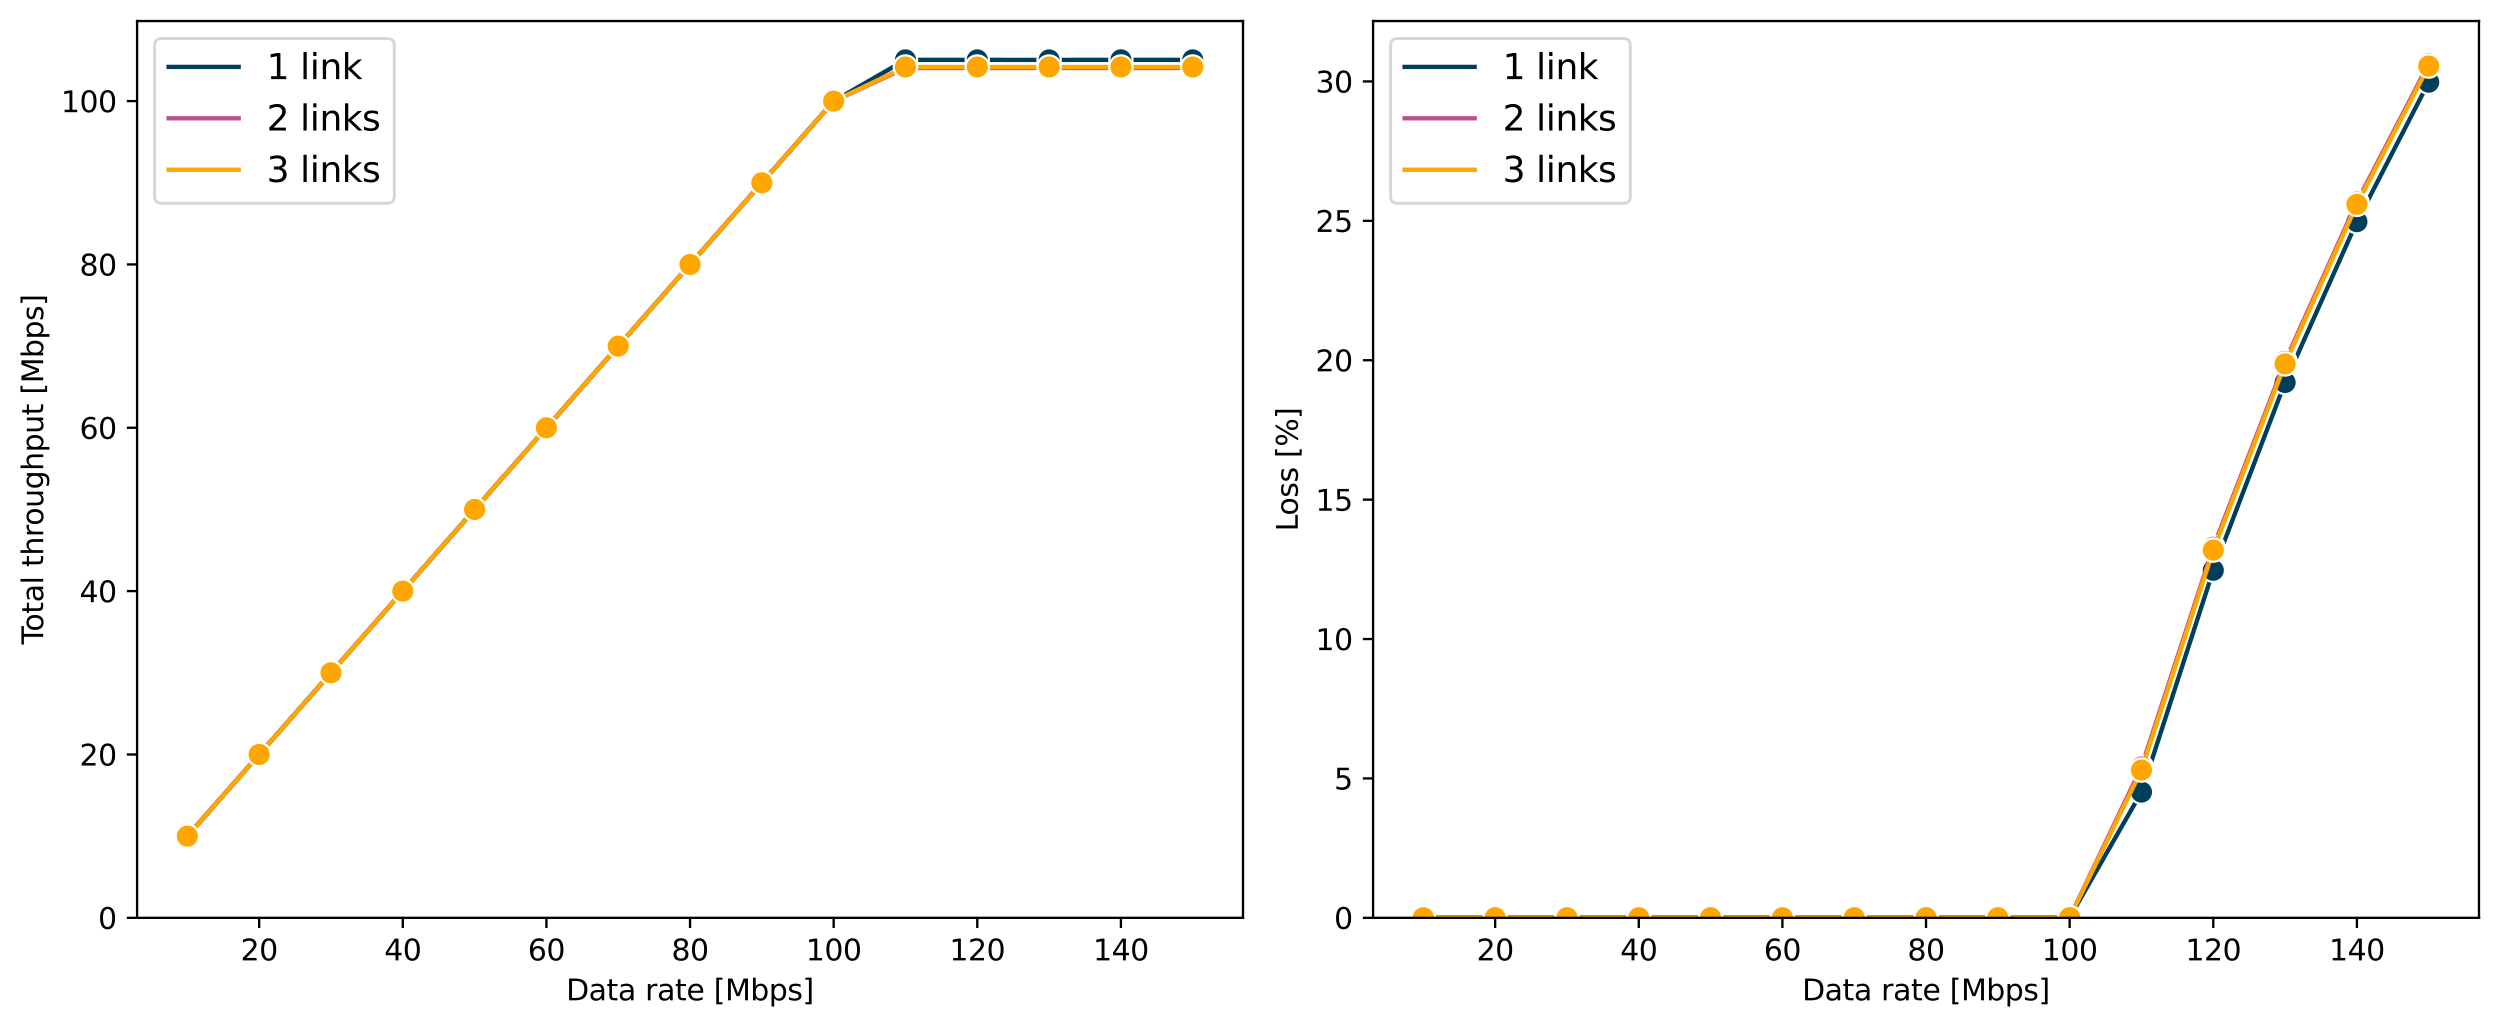 <?xml version="1.0" encoding="utf-8" standalone="no"?>
<!DOCTYPE svg PUBLIC "-//W3C//DTD SVG 1.1//EN"
  "http://www.w3.org/Graphics/SVG/1.1/DTD/svg11.dtd">
<svg xmlns:xlink="http://www.w3.org/1999/xlink" width="856.496pt" height="351.996pt" viewBox="0 0 856.496 351.996" xmlns="http://www.w3.org/2000/svg" version="1.1">
 <defs>
  <style type="text/css">*{stroke-linejoin: round; stroke-linecap: butt}</style>
 </defs>
 <g id="figure_1">
  <g id="patch_1">
   <path d="M 0 351.996 
L 856.496 351.996 
L 856.496 0 
L 0 0 
z
" style="fill: #ffffff"/>
  </g>
  <g id="axes_1">
   <g id="patch_2">
    <path d="M 46.966 314.44 
L 425.846 314.44 
L 425.846 7.2 
L 46.966 7.2 
z
" style="fill: #ffffff"/>
   </g>
   <g id="PolyCollection_1">
    <defs>
     <path id="m3226ed014a" d="M 64.187 -65.537 
L 64.187 -65.537 
L 88.79 -93.517 
L 113.393 -121.497 
L 137.995 -149.477 
L 162.598 -177.457 
L 187.2 -205.437 
L 211.803 -233.417 
L 236.406 -261.397 
L 261.008 -289.376 
L 285.611 -317.353 
L 310.213 -331.479 
L 334.816 -331.479 
L 359.419 -331.467 
L 384.021 -331.487 
L 408.624 -331.467 
L 408.624 -331.498 
L 408.624 -331.498 
L 384.021 -331.49 
L 359.419 -331.481 
L 334.816 -331.487 
L 310.213 -331.481 
L 285.611 -317.354 
L 261.008 -289.377 
L 236.406 -261.398 
L 211.803 -233.417 
L 187.2 -205.438 
L 162.598 -177.458 
L 137.995 -149.478 
L 113.393 -121.498 
L 88.79 -93.517 
L 64.187 -65.537 
z
" style="stroke: #003f5c; stroke-opacity: 0.2"/>
    </defs>
    <g clip-path="url(#pe4ec384660)">
     <use xlink:href="#m3226ed014a" x="0" y="351.996" style="fill: #003f5c; fill-opacity: 0.2; stroke: #003f5c; stroke-opacity: 0.2"/>
    </g>
   </g>
   <g id="PolyCollection_2">
    <defs>
     <path id="mde4a836c65" d="M 64.187 -65.537 
L 64.187 -65.537 
L 88.79 -93.517 
L 113.393 -121.497 
L 137.995 -149.477 
L 162.598 -177.457 
L 187.2 -205.437 
L 211.803 -233.416 
L 236.406 -261.397 
L 261.008 -289.375 
L 285.611 -317.351 
L 310.213 -328.685 
L 334.816 -328.695 
L 359.419 -328.683 
L 384.021 -328.706 
L 408.624 -328.686 
L 408.624 -328.72 
L 408.624 -328.72 
L 384.021 -328.72 
L 359.419 -328.729 
L 334.816 -328.72 
L 310.213 -328.714 
L 285.611 -317.352 
L 261.008 -289.376 
L 236.406 -261.397 
L 211.803 -233.417 
L 187.2 -205.438 
L 162.598 -177.457 
L 137.995 -149.478 
L 113.393 -121.498 
L 88.79 -93.518 
L 64.187 -65.537 
z
" style="stroke: #bc5090; stroke-opacity: 0.2"/>
    </defs>
    <g clip-path="url(#pe4ec384660)">
     <use xlink:href="#mde4a836c65" x="0" y="351.996" style="fill: #bc5090; fill-opacity: 0.2; stroke: #bc5090; stroke-opacity: 0.2"/>
    </g>
   </g>
   <g id="PolyCollection_3">
    <defs>
     <path id="m984b6fe9e9" d="M 64.187 -65.537 
L 64.187 -65.537 
L 88.79 -93.517 
L 113.393 -121.497 
L 137.995 -149.477 
L 162.598 -177.457 
L 187.2 -205.438 
L 211.803 -233.416 
L 236.406 -261.397 
L 261.008 -289.376 
L 285.611 -317.351 
L 310.213 -329.03 
L 334.816 -329.039 
L 359.419 -329.036 
L 384.021 -329.036 
L 408.624 -329.038 
L 408.624 -329.047 
L 408.624 -329.047 
L 384.021 -329.053 
L 359.419 -329.044 
L 334.816 -329.05 
L 310.213 -329.045 
L 285.611 -317.352 
L 261.008 -289.376 
L 236.406 -261.397 
L 211.803 -233.417 
L 187.2 -205.438 
L 162.598 -177.458 
L 137.995 -149.477 
L 113.393 -121.498 
L 88.79 -93.518 
L 64.187 -65.537 
z
" style="stroke: #ffa600; stroke-opacity: 0.2"/>
    </defs>
    <g clip-path="url(#pe4ec384660)">
     <use xlink:href="#m984b6fe9e9" x="0" y="351.996" style="fill: #ffa600; fill-opacity: 0.2; stroke: #ffa600; stroke-opacity: 0.2"/>
    </g>
   </g>
   <g id="matplotlib.axis_1">
    <g id="xtick_1">
     <g id="line2d_1">
      <path d="M 88.79 314.44 
L 88.79 7.2 
" clip-path="url(#pe4ec384660)" style="fill: none; stroke-dasharray: 1.85,0.8; stroke-dashoffset: 0; stroke: #ffffff; stroke-width: 0.5"/>
     </g>
     <g id="line2d_2">
      <defs>
       <path id="m3ead97db88" d="M 0 0 
L 0 3.5 
" style="stroke: #000000; stroke-width: 0.8"/>
      </defs>
      <g>
       <use xlink:href="#m3ead97db88" x="88.79" y="314.44" style="stroke: #000000; stroke-width: 0.8"/>
      </g>
     </g>
     <g id="text_1">
      <!-- 20 -->
      <g transform="translate(82.428 329.038) scale(0.1 -0.1)">
       <defs>
        <path id="DejaVuSans-32" d="M 1228 531 
L 3431 531 
L 3431 0 
L 469 0 
L 469 531 
Q 828 903 1448 1529 
Q 2069 2156 2228 2338 
Q 2531 2678 2651 2914 
Q 2772 3150 2772 3378 
Q 2772 3750 2511 3984 
Q 2250 4219 1831 4219 
Q 1534 4219 1204 4116 
Q 875 4013 500 3803 
L 500 4441 
Q 881 4594 1212 4672 
Q 1544 4750 1819 4750 
Q 2544 4750 2975 4387 
Q 3406 4025 3406 3419 
Q 3406 3131 3298 2873 
Q 3191 2616 2906 2266 
Q 2828 2175 2409 1742 
Q 1991 1309 1228 531 
z
" transform="scale(0.016)"/>
        <path id="DejaVuSans-30" d="M 2034 4250 
Q 1547 4250 1301 3770 
Q 1056 3291 1056 2328 
Q 1056 1369 1301 889 
Q 1547 409 2034 409 
Q 2525 409 2770 889 
Q 3016 1369 3016 2328 
Q 3016 3291 2770 3770 
Q 2525 4250 2034 4250 
z
M 2034 4750 
Q 2819 4750 3233 4129 
Q 3647 3509 3647 2328 
Q 3647 1150 3233 529 
Q 2819 -91 2034 -91 
Q 1250 -91 836 529 
Q 422 1150 422 2328 
Q 422 3509 836 4129 
Q 1250 4750 2034 4750 
z
" transform="scale(0.016)"/>
       </defs>
       <use xlink:href="#DejaVuSans-32"/>
       <use xlink:href="#DejaVuSans-30" x="63.623"/>
      </g>
     </g>
    </g>
    <g id="xtick_2">
     <g id="line2d_3">
      <path d="M 137.995 314.44 
L 137.995 7.2 
" clip-path="url(#pe4ec384660)" style="fill: none; stroke-dasharray: 1.85,0.8; stroke-dashoffset: 0; stroke: #ffffff; stroke-width: 0.5"/>
     </g>
     <g id="line2d_4">
      <g>
       <use xlink:href="#m3ead97db88" x="137.995" y="314.44" style="stroke: #000000; stroke-width: 0.8"/>
      </g>
     </g>
     <g id="text_2">
      <!-- 40 -->
      <g transform="translate(131.633 329.038) scale(0.1 -0.1)">
       <defs>
        <path id="DejaVuSans-34" d="M 2419 4116 
L 825 1625 
L 2419 1625 
L 2419 4116 
z
M 2253 4666 
L 3047 4666 
L 3047 1625 
L 3713 1625 
L 3713 1100 
L 3047 1100 
L 3047 0 
L 2419 0 
L 2419 1100 
L 313 1100 
L 313 1709 
L 2253 4666 
z
" transform="scale(0.016)"/>
       </defs>
       <use xlink:href="#DejaVuSans-34"/>
       <use xlink:href="#DejaVuSans-30" x="63.623"/>
      </g>
     </g>
    </g>
    <g id="xtick_3">
     <g id="line2d_5">
      <path d="M 187.2 314.44 
L 187.2 7.2 
" clip-path="url(#pe4ec384660)" style="fill: none; stroke-dasharray: 1.85,0.8; stroke-dashoffset: 0; stroke: #ffffff; stroke-width: 0.5"/>
     </g>
     <g id="line2d_6">
      <g>
       <use xlink:href="#m3ead97db88" x="187.2" y="314.44" style="stroke: #000000; stroke-width: 0.8"/>
      </g>
     </g>
     <g id="text_3">
      <!-- 60 -->
      <g transform="translate(180.838 329.038) scale(0.1 -0.1)">
       <defs>
        <path id="DejaVuSans-36" d="M 2113 2584 
Q 1688 2584 1439 2293 
Q 1191 2003 1191 1497 
Q 1191 994 1439 701 
Q 1688 409 2113 409 
Q 2538 409 2786 701 
Q 3034 994 3034 1497 
Q 3034 2003 2786 2293 
Q 2538 2584 2113 2584 
z
M 3366 4563 
L 3366 3988 
Q 3128 4100 2886 4159 
Q 2644 4219 2406 4219 
Q 1781 4219 1451 3797 
Q 1122 3375 1075 2522 
Q 1259 2794 1537 2939 
Q 1816 3084 2150 3084 
Q 2853 3084 3261 2657 
Q 3669 2231 3669 1497 
Q 3669 778 3244 343 
Q 2819 -91 2113 -91 
Q 1303 -91 875 529 
Q 447 1150 447 2328 
Q 447 3434 972 4092 
Q 1497 4750 2381 4750 
Q 2619 4750 2861 4703 
Q 3103 4656 3366 4563 
z
" transform="scale(0.016)"/>
       </defs>
       <use xlink:href="#DejaVuSans-36"/>
       <use xlink:href="#DejaVuSans-30" x="63.623"/>
      </g>
     </g>
    </g>
    <g id="xtick_4">
     <g id="line2d_7">
      <path d="M 236.406 314.44 
L 236.406 7.2 
" clip-path="url(#pe4ec384660)" style="fill: none; stroke-dasharray: 1.85,0.8; stroke-dashoffset: 0; stroke: #ffffff; stroke-width: 0.5"/>
     </g>
     <g id="line2d_8">
      <g>
       <use xlink:href="#m3ead97db88" x="236.406" y="314.44" style="stroke: #000000; stroke-width: 0.8"/>
      </g>
     </g>
     <g id="text_4">
      <!-- 80 -->
      <g transform="translate(230.043 329.038) scale(0.1 -0.1)">
       <defs>
        <path id="DejaVuSans-38" d="M 2034 2216 
Q 1584 2216 1326 1975 
Q 1069 1734 1069 1313 
Q 1069 891 1326 650 
Q 1584 409 2034 409 
Q 2484 409 2743 651 
Q 3003 894 3003 1313 
Q 3003 1734 2745 1975 
Q 2488 2216 2034 2216 
z
M 1403 2484 
Q 997 2584 770 2862 
Q 544 3141 544 3541 
Q 544 4100 942 4425 
Q 1341 4750 2034 4750 
Q 2731 4750 3128 4425 
Q 3525 4100 3525 3541 
Q 3525 3141 3298 2862 
Q 3072 2584 2669 2484 
Q 3125 2378 3379 2068 
Q 3634 1759 3634 1313 
Q 3634 634 3220 271 
Q 2806 -91 2034 -91 
Q 1263 -91 848 271 
Q 434 634 434 1313 
Q 434 1759 690 2068 
Q 947 2378 1403 2484 
z
M 1172 3481 
Q 1172 3119 1398 2916 
Q 1625 2713 2034 2713 
Q 2441 2713 2670 2916 
Q 2900 3119 2900 3481 
Q 2900 3844 2670 4047 
Q 2441 4250 2034 4250 
Q 1625 4250 1398 4047 
Q 1172 3844 1172 3481 
z
" transform="scale(0.016)"/>
       </defs>
       <use xlink:href="#DejaVuSans-38"/>
       <use xlink:href="#DejaVuSans-30" x="63.623"/>
      </g>
     </g>
    </g>
    <g id="xtick_5">
     <g id="line2d_9">
      <path d="M 285.611 314.44 
L 285.611 7.2 
" clip-path="url(#pe4ec384660)" style="fill: none; stroke-dasharray: 1.85,0.8; stroke-dashoffset: 0; stroke: #ffffff; stroke-width: 0.5"/>
     </g>
     <g id="line2d_10">
      <g>
       <use xlink:href="#m3ead97db88" x="285.611" y="314.44" style="stroke: #000000; stroke-width: 0.8"/>
      </g>
     </g>
     <g id="text_5">
      <!-- 100 -->
      <g transform="translate(276.067 329.038) scale(0.1 -0.1)">
       <defs>
        <path id="DejaVuSans-31" d="M 794 531 
L 1825 531 
L 1825 4091 
L 703 3866 
L 703 4441 
L 1819 4666 
L 2450 4666 
L 2450 531 
L 3481 531 
L 3481 0 
L 794 0 
L 794 531 
z
" transform="scale(0.016)"/>
       </defs>
       <use xlink:href="#DejaVuSans-31"/>
       <use xlink:href="#DejaVuSans-30" x="63.623"/>
       <use xlink:href="#DejaVuSans-30" x="127.246"/>
      </g>
     </g>
    </g>
    <g id="xtick_6">
     <g id="line2d_11">
      <path d="M 334.816 314.44 
L 334.816 7.2 
" clip-path="url(#pe4ec384660)" style="fill: none; stroke-dasharray: 1.85,0.8; stroke-dashoffset: 0; stroke: #ffffff; stroke-width: 0.5"/>
     </g>
     <g id="line2d_12">
      <g>
       <use xlink:href="#m3ead97db88" x="334.816" y="314.44" style="stroke: #000000; stroke-width: 0.8"/>
      </g>
     </g>
     <g id="text_6">
      <!-- 120 -->
      <g transform="translate(325.272 329.038) scale(0.1 -0.1)">
       <use xlink:href="#DejaVuSans-31"/>
       <use xlink:href="#DejaVuSans-32" x="63.623"/>
       <use xlink:href="#DejaVuSans-30" x="127.246"/>
      </g>
     </g>
    </g>
    <g id="xtick_7">
     <g id="line2d_13">
      <path d="M 384.021 314.44 
L 384.021 7.2 
" clip-path="url(#pe4ec384660)" style="fill: none; stroke-dasharray: 1.85,0.8; stroke-dashoffset: 0; stroke: #ffffff; stroke-width: 0.5"/>
     </g>
     <g id="line2d_14">
      <g>
       <use xlink:href="#m3ead97db88" x="384.021" y="314.44" style="stroke: #000000; stroke-width: 0.8"/>
      </g>
     </g>
     <g id="text_7">
      <!-- 140 -->
      <g transform="translate(374.477 329.038) scale(0.1 -0.1)">
       <use xlink:href="#DejaVuSans-31"/>
       <use xlink:href="#DejaVuSans-34" x="63.623"/>
       <use xlink:href="#DejaVuSans-30" x="127.246"/>
      </g>
     </g>
    </g>
    <g id="text_8">
     <!-- Data rate [Mbps] -->
     <g transform="translate(193.964 342.717) scale(0.1 -0.1)">
      <defs>
       <path id="DejaVuSans-44" d="M 1259 4147 
L 1259 519 
L 2022 519 
Q 2988 519 3436 956 
Q 3884 1394 3884 2338 
Q 3884 3275 3436 3711 
Q 2988 4147 2022 4147 
L 1259 4147 
z
M 628 4666 
L 1925 4666 
Q 3281 4666 3915 4102 
Q 4550 3538 4550 2338 
Q 4550 1131 3912 565 
Q 3275 0 1925 0 
L 628 0 
L 628 4666 
z
" transform="scale(0.016)"/>
       <path id="DejaVuSans-61" d="M 2194 1759 
Q 1497 1759 1228 1600 
Q 959 1441 959 1056 
Q 959 750 1161 570 
Q 1363 391 1709 391 
Q 2188 391 2477 730 
Q 2766 1069 2766 1631 
L 2766 1759 
L 2194 1759 
z
M 3341 1997 
L 3341 0 
L 2766 0 
L 2766 531 
Q 2569 213 2275 61 
Q 1981 -91 1556 -91 
Q 1019 -91 701 211 
Q 384 513 384 1019 
Q 384 1609 779 1909 
Q 1175 2209 1959 2209 
L 2766 2209 
L 2766 2266 
Q 2766 2663 2505 2880 
Q 2244 3097 1772 3097 
Q 1472 3097 1187 3025 
Q 903 2953 641 2809 
L 641 3341 
Q 956 3463 1253 3523 
Q 1550 3584 1831 3584 
Q 2591 3584 2966 3190 
Q 3341 2797 3341 1997 
z
" transform="scale(0.016)"/>
       <path id="DejaVuSans-74" d="M 1172 4494 
L 1172 3500 
L 2356 3500 
L 2356 3053 
L 1172 3053 
L 1172 1153 
Q 1172 725 1289 603 
Q 1406 481 1766 481 
L 2356 481 
L 2356 0 
L 1766 0 
Q 1100 0 847 248 
Q 594 497 594 1153 
L 594 3053 
L 172 3053 
L 172 3500 
L 594 3500 
L 594 4494 
L 1172 4494 
z
" transform="scale(0.016)"/>
       <path id="DejaVuSans-20" transform="scale(0.016)"/>
       <path id="DejaVuSans-72" d="M 2631 2963 
Q 2534 3019 2420 3045 
Q 2306 3072 2169 3072 
Q 1681 3072 1420 2755 
Q 1159 2438 1159 1844 
L 1159 0 
L 581 0 
L 581 3500 
L 1159 3500 
L 1159 2956 
Q 1341 3275 1631 3429 
Q 1922 3584 2338 3584 
Q 2397 3584 2469 3576 
Q 2541 3569 2628 3553 
L 2631 2963 
z
" transform="scale(0.016)"/>
       <path id="DejaVuSans-65" d="M 3597 1894 
L 3597 1613 
L 953 1613 
Q 991 1019 1311 708 
Q 1631 397 2203 397 
Q 2534 397 2845 478 
Q 3156 559 3463 722 
L 3463 178 
Q 3153 47 2828 -22 
Q 2503 -91 2169 -91 
Q 1331 -91 842 396 
Q 353 884 353 1716 
Q 353 2575 817 3079 
Q 1281 3584 2069 3584 
Q 2775 3584 3186 3129 
Q 3597 2675 3597 1894 
z
M 3022 2063 
Q 3016 2534 2758 2815 
Q 2500 3097 2075 3097 
Q 1594 3097 1305 2825 
Q 1016 2553 972 2059 
L 3022 2063 
z
" transform="scale(0.016)"/>
       <path id="DejaVuSans-5b" d="M 550 4863 
L 1875 4863 
L 1875 4416 
L 1125 4416 
L 1125 -397 
L 1875 -397 
L 1875 -844 
L 550 -844 
L 550 4863 
z
" transform="scale(0.016)"/>
       <path id="DejaVuSans-4d" d="M 628 4666 
L 1569 4666 
L 2759 1491 
L 3956 4666 
L 4897 4666 
L 4897 0 
L 4281 0 
L 4281 4097 
L 3078 897 
L 2444 897 
L 1241 4097 
L 1241 0 
L 628 0 
L 628 4666 
z
" transform="scale(0.016)"/>
       <path id="DejaVuSans-62" d="M 3116 1747 
Q 3116 2381 2855 2742 
Q 2594 3103 2138 3103 
Q 1681 3103 1420 2742 
Q 1159 2381 1159 1747 
Q 1159 1113 1420 752 
Q 1681 391 2138 391 
Q 2594 391 2855 752 
Q 3116 1113 3116 1747 
z
M 1159 2969 
Q 1341 3281 1617 3432 
Q 1894 3584 2278 3584 
Q 2916 3584 3314 3078 
Q 3713 2572 3713 1747 
Q 3713 922 3314 415 
Q 2916 -91 2278 -91 
Q 1894 -91 1617 61 
Q 1341 213 1159 525 
L 1159 0 
L 581 0 
L 581 4863 
L 1159 4863 
L 1159 2969 
z
" transform="scale(0.016)"/>
       <path id="DejaVuSans-70" d="M 1159 525 
L 1159 -1331 
L 581 -1331 
L 581 3500 
L 1159 3500 
L 1159 2969 
Q 1341 3281 1617 3432 
Q 1894 3584 2278 3584 
Q 2916 3584 3314 3078 
Q 3713 2572 3713 1747 
Q 3713 922 3314 415 
Q 2916 -91 2278 -91 
Q 1894 -91 1617 61 
Q 1341 213 1159 525 
z
M 3116 1747 
Q 3116 2381 2855 2742 
Q 2594 3103 2138 3103 
Q 1681 3103 1420 2742 
Q 1159 2381 1159 1747 
Q 1159 1113 1420 752 
Q 1681 391 2138 391 
Q 2594 391 2855 752 
Q 3116 1113 3116 1747 
z
" transform="scale(0.016)"/>
       <path id="DejaVuSans-73" d="M 2834 3397 
L 2834 2853 
Q 2591 2978 2328 3040 
Q 2066 3103 1784 3103 
Q 1356 3103 1142 2972 
Q 928 2841 928 2578 
Q 928 2378 1081 2264 
Q 1234 2150 1697 2047 
L 1894 2003 
Q 2506 1872 2764 1633 
Q 3022 1394 3022 966 
Q 3022 478 2636 193 
Q 2250 -91 1575 -91 
Q 1294 -91 989 -36 
Q 684 19 347 128 
L 347 722 
Q 666 556 975 473 
Q 1284 391 1588 391 
Q 1994 391 2212 530 
Q 2431 669 2431 922 
Q 2431 1156 2273 1281 
Q 2116 1406 1581 1522 
L 1381 1569 
Q 847 1681 609 1914 
Q 372 2147 372 2553 
Q 372 3047 722 3315 
Q 1072 3584 1716 3584 
Q 2034 3584 2315 3537 
Q 2597 3491 2834 3397 
z
" transform="scale(0.016)"/>
       <path id="DejaVuSans-5d" d="M 1947 4863 
L 1947 -844 
L 622 -844 
L 622 -397 
L 1369 -397 
L 1369 4416 
L 622 4416 
L 622 4863 
L 1947 4863 
z
" transform="scale(0.016)"/>
      </defs>
      <use xlink:href="#DejaVuSans-44"/>
      <use xlink:href="#DejaVuSans-61" x="77.002"/>
      <use xlink:href="#DejaVuSans-74" x="138.281"/>
      <use xlink:href="#DejaVuSans-61" x="177.49"/>
      <use xlink:href="#DejaVuSans-20" x="238.77"/>
      <use xlink:href="#DejaVuSans-72" x="270.557"/>
      <use xlink:href="#DejaVuSans-61" x="311.67"/>
      <use xlink:href="#DejaVuSans-74" x="372.949"/>
      <use xlink:href="#DejaVuSans-65" x="412.158"/>
      <use xlink:href="#DejaVuSans-20" x="473.682"/>
      <use xlink:href="#DejaVuSans-5b" x="505.469"/>
      <use xlink:href="#DejaVuSans-4d" x="544.482"/>
      <use xlink:href="#DejaVuSans-62" x="630.762"/>
      <use xlink:href="#DejaVuSans-70" x="694.238"/>
      <use xlink:href="#DejaVuSans-73" x="757.715"/>
      <use xlink:href="#DejaVuSans-5d" x="809.814"/>
     </g>
    </g>
   </g>
   <g id="matplotlib.axis_2">
    <g id="ytick_1">
     <g id="line2d_15">
      <path d="M 46.966 314.44 
L 425.846 314.44 
" clip-path="url(#pe4ec384660)" style="fill: none; stroke-dasharray: 1.85,0.8; stroke-dashoffset: 0; stroke: #ffffff; stroke-width: 0.5"/>
     </g>
     <g id="line2d_16">
      <defs>
       <path id="m2d12e3618c" d="M 0 0 
L -3.5 0 
" style="stroke: #000000; stroke-width: 0.8"/>
      </defs>
      <g>
       <use xlink:href="#m2d12e3618c" x="46.966" y="314.44" style="stroke: #000000; stroke-width: 0.8"/>
      </g>
     </g>
     <g id="text_9">
      <!-- 0 -->
      <g transform="translate(33.603 318.239) scale(0.1 -0.1)">
       <use xlink:href="#DejaVuSans-30"/>
      </g>
     </g>
    </g>
    <g id="ytick_2">
     <g id="line2d_17">
      <path d="M 46.966 258.48 
L 425.846 258.48 
" clip-path="url(#pe4ec384660)" style="fill: none; stroke-dasharray: 1.85,0.8; stroke-dashoffset: 0; stroke: #ffffff; stroke-width: 0.5"/>
     </g>
     <g id="line2d_18">
      <g>
       <use xlink:href="#m2d12e3618c" x="46.966" y="258.48" style="stroke: #000000; stroke-width: 0.8"/>
      </g>
     </g>
     <g id="text_10">
      <!-- 20 -->
      <g transform="translate(27.241 262.279) scale(0.1 -0.1)">
       <use xlink:href="#DejaVuSans-32"/>
       <use xlink:href="#DejaVuSans-30" x="63.623"/>
      </g>
     </g>
    </g>
    <g id="ytick_3">
     <g id="line2d_19">
      <path d="M 46.966 202.52 
L 425.846 202.52 
" clip-path="url(#pe4ec384660)" style="fill: none; stroke-dasharray: 1.85,0.8; stroke-dashoffset: 0; stroke: #ffffff; stroke-width: 0.5"/>
     </g>
     <g id="line2d_20">
      <g>
       <use xlink:href="#m2d12e3618c" x="46.966" y="202.52" style="stroke: #000000; stroke-width: 0.8"/>
      </g>
     </g>
     <g id="text_11">
      <!-- 40 -->
      <g transform="translate(27.241 206.319) scale(0.1 -0.1)">
       <use xlink:href="#DejaVuSans-34"/>
       <use xlink:href="#DejaVuSans-30" x="63.623"/>
      </g>
     </g>
    </g>
    <g id="ytick_4">
     <g id="line2d_21">
      <path d="M 46.966 146.56 
L 425.846 146.56 
" clip-path="url(#pe4ec384660)" style="fill: none; stroke-dasharray: 1.85,0.8; stroke-dashoffset: 0; stroke: #ffffff; stroke-width: 0.5"/>
     </g>
     <g id="line2d_22">
      <g>
       <use xlink:href="#m2d12e3618c" x="46.966" y="146.56" style="stroke: #000000; stroke-width: 0.8"/>
      </g>
     </g>
     <g id="text_12">
      <!-- 60 -->
      <g transform="translate(27.241 150.359) scale(0.1 -0.1)">
       <use xlink:href="#DejaVuSans-36"/>
       <use xlink:href="#DejaVuSans-30" x="63.623"/>
      </g>
     </g>
    </g>
    <g id="ytick_5">
     <g id="line2d_23">
      <path d="M 46.966 90.599 
L 425.846 90.599 
" clip-path="url(#pe4ec384660)" style="fill: none; stroke-dasharray: 1.85,0.8; stroke-dashoffset: 0; stroke: #ffffff; stroke-width: 0.5"/>
     </g>
     <g id="line2d_24">
      <g>
       <use xlink:href="#m2d12e3618c" x="46.966" y="90.599" style="stroke: #000000; stroke-width: 0.8"/>
      </g>
     </g>
     <g id="text_13">
      <!-- 80 -->
      <g transform="translate(27.241 94.399) scale(0.1 -0.1)">
       <use xlink:href="#DejaVuSans-38"/>
       <use xlink:href="#DejaVuSans-30" x="63.623"/>
      </g>
     </g>
    </g>
    <g id="ytick_6">
     <g id="line2d_25">
      <path d="M 46.966 34.639 
L 425.846 34.639 
" clip-path="url(#pe4ec384660)" style="fill: none; stroke-dasharray: 1.85,0.8; stroke-dashoffset: 0; stroke: #ffffff; stroke-width: 0.5"/>
     </g>
     <g id="line2d_26">
      <g>
       <use xlink:href="#m2d12e3618c" x="46.966" y="34.639" style="stroke: #000000; stroke-width: 0.8"/>
      </g>
     </g>
     <g id="text_14">
      <!-- 100 -->
      <g transform="translate(20.878 38.438) scale(0.1 -0.1)">
       <use xlink:href="#DejaVuSans-31"/>
       <use xlink:href="#DejaVuSans-30" x="63.623"/>
       <use xlink:href="#DejaVuSans-30" x="127.246"/>
      </g>
     </g>
    </g>
    <g id="text_15">
     <!-- Total throughput [Mbps] -->
     <g transform="translate(14.798 220.79) rotate(-90) scale(0.1 -0.1)">
      <defs>
       <path id="DejaVuSans-54" d="M -19 4666 
L 3928 4666 
L 3928 4134 
L 2272 4134 
L 2272 0 
L 1638 0 
L 1638 4134 
L -19 4134 
L -19 4666 
z
" transform="scale(0.016)"/>
       <path id="DejaVuSans-6f" d="M 1959 3097 
Q 1497 3097 1228 2736 
Q 959 2375 959 1747 
Q 959 1119 1226 758 
Q 1494 397 1959 397 
Q 2419 397 2687 759 
Q 2956 1122 2956 1747 
Q 2956 2369 2687 2733 
Q 2419 3097 1959 3097 
z
M 1959 3584 
Q 2709 3584 3137 3096 
Q 3566 2609 3566 1747 
Q 3566 888 3137 398 
Q 2709 -91 1959 -91 
Q 1206 -91 779 398 
Q 353 888 353 1747 
Q 353 2609 779 3096 
Q 1206 3584 1959 3584 
z
" transform="scale(0.016)"/>
       <path id="DejaVuSans-6c" d="M 603 4863 
L 1178 4863 
L 1178 0 
L 603 0 
L 603 4863 
z
" transform="scale(0.016)"/>
       <path id="DejaVuSans-68" d="M 3513 2113 
L 3513 0 
L 2938 0 
L 2938 2094 
Q 2938 2591 2744 2837 
Q 2550 3084 2163 3084 
Q 1697 3084 1428 2787 
Q 1159 2491 1159 1978 
L 1159 0 
L 581 0 
L 581 4863 
L 1159 4863 
L 1159 2956 
Q 1366 3272 1645 3428 
Q 1925 3584 2291 3584 
Q 2894 3584 3203 3211 
Q 3513 2838 3513 2113 
z
" transform="scale(0.016)"/>
       <path id="DejaVuSans-75" d="M 544 1381 
L 544 3500 
L 1119 3500 
L 1119 1403 
Q 1119 906 1312 657 
Q 1506 409 1894 409 
Q 2359 409 2629 706 
Q 2900 1003 2900 1516 
L 2900 3500 
L 3475 3500 
L 3475 0 
L 2900 0 
L 2900 538 
Q 2691 219 2414 64 
Q 2138 -91 1772 -91 
Q 1169 -91 856 284 
Q 544 659 544 1381 
z
M 1991 3584 
L 1991 3584 
z
" transform="scale(0.016)"/>
       <path id="DejaVuSans-67" d="M 2906 1791 
Q 2906 2416 2648 2759 
Q 2391 3103 1925 3103 
Q 1463 3103 1205 2759 
Q 947 2416 947 1791 
Q 947 1169 1205 825 
Q 1463 481 1925 481 
Q 2391 481 2648 825 
Q 2906 1169 2906 1791 
z
M 3481 434 
Q 3481 -459 3084 -895 
Q 2688 -1331 1869 -1331 
Q 1566 -1331 1297 -1286 
Q 1028 -1241 775 -1147 
L 775 -588 
Q 1028 -725 1275 -790 
Q 1522 -856 1778 -856 
Q 2344 -856 2625 -561 
Q 2906 -266 2906 331 
L 2906 616 
Q 2728 306 2450 153 
Q 2172 0 1784 0 
Q 1141 0 747 490 
Q 353 981 353 1791 
Q 353 2603 747 3093 
Q 1141 3584 1784 3584 
Q 2172 3584 2450 3431 
Q 2728 3278 2906 2969 
L 2906 3500 
L 3481 3500 
L 3481 434 
z
" transform="scale(0.016)"/>
      </defs>
      <use xlink:href="#DejaVuSans-54"/>
      <use xlink:href="#DejaVuSans-6f" x="44.084"/>
      <use xlink:href="#DejaVuSans-74" x="105.266"/>
      <use xlink:href="#DejaVuSans-61" x="144.475"/>
      <use xlink:href="#DejaVuSans-6c" x="205.754"/>
      <use xlink:href="#DejaVuSans-20" x="233.537"/>
      <use xlink:href="#DejaVuSans-74" x="265.324"/>
      <use xlink:href="#DejaVuSans-68" x="304.533"/>
      <use xlink:href="#DejaVuSans-72" x="367.912"/>
      <use xlink:href="#DejaVuSans-6f" x="406.775"/>
      <use xlink:href="#DejaVuSans-75" x="467.957"/>
      <use xlink:href="#DejaVuSans-67" x="531.336"/>
      <use xlink:href="#DejaVuSans-68" x="594.812"/>
      <use xlink:href="#DejaVuSans-70" x="658.191"/>
      <use xlink:href="#DejaVuSans-75" x="721.668"/>
      <use xlink:href="#DejaVuSans-74" x="785.047"/>
      <use xlink:href="#DejaVuSans-20" x="824.256"/>
      <use xlink:href="#DejaVuSans-5b" x="856.043"/>
      <use xlink:href="#DejaVuSans-4d" x="895.057"/>
      <use xlink:href="#DejaVuSans-62" x="981.336"/>
      <use xlink:href="#DejaVuSans-70" x="1044.812"/>
      <use xlink:href="#DejaVuSans-73" x="1108.289"/>
      <use xlink:href="#DejaVuSans-5d" x="1160.389"/>
     </g>
    </g>
   </g>
   <g id="line2d_27">
    <path d="M 64.187 286.459 
L 88.79 258.479 
L 113.393 230.499 
L 137.995 202.519 
L 162.598 174.539 
L 187.2 146.559 
L 211.803 118.579 
L 236.406 90.599 
L 261.008 62.62 
L 285.611 34.643 
L 310.213 20.517 
L 334.816 20.514 
L 359.419 20.522 
L 384.021 20.507 
L 408.624 20.517 
" clip-path="url(#pe4ec384660)" style="fill: none; stroke: #003f5c; stroke-width: 1.5; stroke-linecap: square"/>
    <defs>
     <path id="m518050182b" d="M 0 4 
C 1.061 4 2.078 3.579 2.828 2.828 
C 3.579 2.078 4 1.061 4 0 
C 4 -1.061 3.579 -2.078 2.828 -2.828 
C 2.078 -3.579 1.061 -4 0 -4 
C -1.061 -4 -2.078 -3.579 -2.828 -2.828 
C -3.579 -2.078 -4 -1.061 -4 0 
C -4 1.061 -3.579 2.078 -2.828 2.828 
C -2.078 3.579 -1.061 4 0 4 
z
" style="stroke: #ffffff; stroke-width: 0.75"/>
    </defs>
    <g clip-path="url(#pe4ec384660)">
     <use xlink:href="#m518050182b" x="64.187" y="286.459" style="fill: #003f5c; stroke: #ffffff; stroke-width: 0.75"/>
     <use xlink:href="#m518050182b" x="88.79" y="258.479" style="fill: #003f5c; stroke: #ffffff; stroke-width: 0.75"/>
     <use xlink:href="#m518050182b" x="113.393" y="230.499" style="fill: #003f5c; stroke: #ffffff; stroke-width: 0.75"/>
     <use xlink:href="#m518050182b" x="137.995" y="202.519" style="fill: #003f5c; stroke: #ffffff; stroke-width: 0.75"/>
     <use xlink:href="#m518050182b" x="162.598" y="174.539" style="fill: #003f5c; stroke: #ffffff; stroke-width: 0.75"/>
     <use xlink:href="#m518050182b" x="187.2" y="146.559" style="fill: #003f5c; stroke: #ffffff; stroke-width: 0.75"/>
     <use xlink:href="#m518050182b" x="211.803" y="118.579" style="fill: #003f5c; stroke: #ffffff; stroke-width: 0.75"/>
     <use xlink:href="#m518050182b" x="236.406" y="90.599" style="fill: #003f5c; stroke: #ffffff; stroke-width: 0.75"/>
     <use xlink:href="#m518050182b" x="261.008" y="62.62" style="fill: #003f5c; stroke: #ffffff; stroke-width: 0.75"/>
     <use xlink:href="#m518050182b" x="285.611" y="34.643" style="fill: #003f5c; stroke: #ffffff; stroke-width: 0.75"/>
     <use xlink:href="#m518050182b" x="310.213" y="20.517" style="fill: #003f5c; stroke: #ffffff; stroke-width: 0.75"/>
     <use xlink:href="#m518050182b" x="334.816" y="20.514" style="fill: #003f5c; stroke: #ffffff; stroke-width: 0.75"/>
     <use xlink:href="#m518050182b" x="359.419" y="20.522" style="fill: #003f5c; stroke: #ffffff; stroke-width: 0.75"/>
     <use xlink:href="#m518050182b" x="384.021" y="20.507" style="fill: #003f5c; stroke: #ffffff; stroke-width: 0.75"/>
     <use xlink:href="#m518050182b" x="408.624" y="20.517" style="fill: #003f5c; stroke: #ffffff; stroke-width: 0.75"/>
    </g>
   </g>
   <g id="line2d_28">
    <path d="M 64.187 286.459 
L 88.79 258.479 
L 113.393 230.499 
L 137.995 202.519 
L 162.598 174.539 
L 187.2 146.559 
L 211.803 118.58 
L 236.406 90.599 
L 261.008 62.621 
L 285.611 34.645 
L 310.213 23.297 
L 334.816 23.285 
L 359.419 23.285 
L 384.021 23.283 
L 408.624 23.29 
" clip-path="url(#pe4ec384660)" style="fill: none; stroke: #bc5090; stroke-width: 1.5; stroke-linecap: square"/>
    <defs>
     <path id="m97170bda53" d="M 0 4 
C 1.061 4 2.078 3.579 2.828 2.828 
C 3.579 2.078 4 1.061 4 0 
C 4 -1.061 3.579 -2.078 2.828 -2.828 
C 2.078 -3.579 1.061 -4 0 -4 
C -1.061 -4 -2.078 -3.579 -2.828 -2.828 
C -3.579 -2.078 -4 -1.061 -4 0 
C -4 1.061 -3.579 2.078 -2.828 2.828 
C -2.078 3.579 -1.061 4 0 4 
z
" style="stroke: #ffffff; stroke-width: 0.75"/>
    </defs>
    <g clip-path="url(#pe4ec384660)">
     <use xlink:href="#m97170bda53" x="64.187" y="286.459" style="fill: #bc5090; stroke: #ffffff; stroke-width: 0.75"/>
     <use xlink:href="#m97170bda53" x="88.79" y="258.479" style="fill: #bc5090; stroke: #ffffff; stroke-width: 0.75"/>
     <use xlink:href="#m97170bda53" x="113.393" y="230.499" style="fill: #bc5090; stroke: #ffffff; stroke-width: 0.75"/>
     <use xlink:href="#m97170bda53" x="137.995" y="202.519" style="fill: #bc5090; stroke: #ffffff; stroke-width: 0.75"/>
     <use xlink:href="#m97170bda53" x="162.598" y="174.539" style="fill: #bc5090; stroke: #ffffff; stroke-width: 0.75"/>
     <use xlink:href="#m97170bda53" x="187.2" y="146.559" style="fill: #bc5090; stroke: #ffffff; stroke-width: 0.75"/>
     <use xlink:href="#m97170bda53" x="211.803" y="118.58" style="fill: #bc5090; stroke: #ffffff; stroke-width: 0.75"/>
     <use xlink:href="#m97170bda53" x="236.406" y="90.599" style="fill: #bc5090; stroke: #ffffff; stroke-width: 0.75"/>
     <use xlink:href="#m97170bda53" x="261.008" y="62.621" style="fill: #bc5090; stroke: #ffffff; stroke-width: 0.75"/>
     <use xlink:href="#m97170bda53" x="285.611" y="34.645" style="fill: #bc5090; stroke: #ffffff; stroke-width: 0.75"/>
     <use xlink:href="#m97170bda53" x="310.213" y="23.297" style="fill: #bc5090; stroke: #ffffff; stroke-width: 0.75"/>
     <use xlink:href="#m97170bda53" x="334.816" y="23.285" style="fill: #bc5090; stroke: #ffffff; stroke-width: 0.75"/>
     <use xlink:href="#m97170bda53" x="359.419" y="23.285" style="fill: #bc5090; stroke: #ffffff; stroke-width: 0.75"/>
     <use xlink:href="#m97170bda53" x="384.021" y="23.283" style="fill: #bc5090; stroke: #ffffff; stroke-width: 0.75"/>
     <use xlink:href="#m97170bda53" x="408.624" y="23.29" style="fill: #bc5090; stroke: #ffffff; stroke-width: 0.75"/>
    </g>
   </g>
   <g id="line2d_29">
    <path d="M 64.187 286.459 
L 88.79 258.479 
L 113.393 230.499 
L 137.995 202.519 
L 162.598 174.539 
L 187.2 146.559 
L 211.803 118.58 
L 236.406 90.6 
L 261.008 62.621 
L 285.611 34.645 
L 310.213 22.957 
L 334.816 22.951 
L 359.419 22.956 
L 384.021 22.955 
L 408.624 22.955 
" clip-path="url(#pe4ec384660)" style="fill: none; stroke: #ffa600; stroke-width: 1.5; stroke-linecap: square"/>
    <defs>
     <path id="mdce5087f0c" d="M 0 4 
C 1.061 4 2.078 3.579 2.828 2.828 
C 3.579 2.078 4 1.061 4 0 
C 4 -1.061 3.579 -2.078 2.828 -2.828 
C 2.078 -3.579 1.061 -4 0 -4 
C -1.061 -4 -2.078 -3.579 -2.828 -2.828 
C -3.579 -2.078 -4 -1.061 -4 0 
C -4 1.061 -3.579 2.078 -2.828 2.828 
C -2.078 3.579 -1.061 4 0 4 
z
" style="stroke: #ffffff; stroke-width: 0.75"/>
    </defs>
    <g clip-path="url(#pe4ec384660)">
     <use xlink:href="#mdce5087f0c" x="64.187" y="286.459" style="fill: #ffa600; stroke: #ffffff; stroke-width: 0.75"/>
     <use xlink:href="#mdce5087f0c" x="88.79" y="258.479" style="fill: #ffa600; stroke: #ffffff; stroke-width: 0.75"/>
     <use xlink:href="#mdce5087f0c" x="113.393" y="230.499" style="fill: #ffa600; stroke: #ffffff; stroke-width: 0.75"/>
     <use xlink:href="#mdce5087f0c" x="137.995" y="202.519" style="fill: #ffa600; stroke: #ffffff; stroke-width: 0.75"/>
     <use xlink:href="#mdce5087f0c" x="162.598" y="174.539" style="fill: #ffa600; stroke: #ffffff; stroke-width: 0.75"/>
     <use xlink:href="#mdce5087f0c" x="187.2" y="146.559" style="fill: #ffa600; stroke: #ffffff; stroke-width: 0.75"/>
     <use xlink:href="#mdce5087f0c" x="211.803" y="118.58" style="fill: #ffa600; stroke: #ffffff; stroke-width: 0.75"/>
     <use xlink:href="#mdce5087f0c" x="236.406" y="90.6" style="fill: #ffa600; stroke: #ffffff; stroke-width: 0.75"/>
     <use xlink:href="#mdce5087f0c" x="261.008" y="62.621" style="fill: #ffa600; stroke: #ffffff; stroke-width: 0.75"/>
     <use xlink:href="#mdce5087f0c" x="285.611" y="34.645" style="fill: #ffa600; stroke: #ffffff; stroke-width: 0.75"/>
     <use xlink:href="#mdce5087f0c" x="310.213" y="22.957" style="fill: #ffa600; stroke: #ffffff; stroke-width: 0.75"/>
     <use xlink:href="#mdce5087f0c" x="334.816" y="22.951" style="fill: #ffa600; stroke: #ffffff; stroke-width: 0.75"/>
     <use xlink:href="#mdce5087f0c" x="359.419" y="22.956" style="fill: #ffa600; stroke: #ffffff; stroke-width: 0.75"/>
     <use xlink:href="#mdce5087f0c" x="384.021" y="22.955" style="fill: #ffa600; stroke: #ffffff; stroke-width: 0.75"/>
     <use xlink:href="#mdce5087f0c" x="408.624" y="22.955" style="fill: #ffa600; stroke: #ffffff; stroke-width: 0.75"/>
    </g>
   </g>
   <g id="line2d_30"/>
   <g id="line2d_31"/>
   <g id="line2d_32"/>
   <g id="line2d_33"/>
   <g id="line2d_34"/>
   <g id="line2d_35"/>
   <g id="patch_3">
    <path d="M 46.966 314.44 
L 46.966 7.2 
" style="fill: none; stroke: #000000; stroke-width: 0.8; stroke-linejoin: miter; stroke-linecap: square"/>
   </g>
   <g id="patch_4">
    <path d="M 425.846 314.44 
L 425.846 7.2 
" style="fill: none; stroke: #000000; stroke-width: 0.8; stroke-linejoin: miter; stroke-linecap: square"/>
   </g>
   <g id="patch_5">
    <path d="M 46.966 314.44 
L 425.846 314.44 
" style="fill: none; stroke: #000000; stroke-width: 0.8; stroke-linejoin: miter; stroke-linecap: square"/>
   </g>
   <g id="patch_6">
    <path d="M 46.966 7.2 
L 425.846 7.2 
" style="fill: none; stroke: #000000; stroke-width: 0.8; stroke-linejoin: miter; stroke-linecap: square"/>
   </g>
   <g id="legend_1">
    <g id="patch_7">
     <path d="M 55.366 69.641 
L 132.687 69.641 
Q 135.087 69.641 135.087 67.241 
L 135.087 15.6 
Q 135.087 13.2 132.687 13.2 
L 55.366 13.2 
Q 52.966 13.2 52.966 15.6 
L 52.966 67.241 
Q 52.966 69.641 55.366 69.641 
z
" style="fill: #ffffff; opacity: 0.8; stroke: #cccccc; stroke-linejoin: miter"/>
    </g>
    <g id="line2d_36">
     <path d="M 57.766 22.918 
L 69.766 22.918 
L 81.766 22.918 
" style="fill: none; stroke: #003f5c; stroke-width: 1.5; stroke-linecap: square"/>
    </g>
    <g id="text_16">
     <!-- 1 link -->
     <g transform="translate(91.366 27.118) scale(0.12 -0.12)">
      <defs>
       <path id="DejaVuSans-69" d="M 603 3500 
L 1178 3500 
L 1178 0 
L 603 0 
L 603 3500 
z
M 603 4863 
L 1178 4863 
L 1178 4134 
L 603 4134 
L 603 4863 
z
" transform="scale(0.016)"/>
       <path id="DejaVuSans-6e" d="M 3513 2113 
L 3513 0 
L 2938 0 
L 2938 2094 
Q 2938 2591 2744 2837 
Q 2550 3084 2163 3084 
Q 1697 3084 1428 2787 
Q 1159 2491 1159 1978 
L 1159 0 
L 581 0 
L 581 3500 
L 1159 3500 
L 1159 2956 
Q 1366 3272 1645 3428 
Q 1925 3584 2291 3584 
Q 2894 3584 3203 3211 
Q 3513 2838 3513 2113 
z
" transform="scale(0.016)"/>
       <path id="DejaVuSans-6b" d="M 581 4863 
L 1159 4863 
L 1159 1991 
L 2875 3500 
L 3609 3500 
L 1753 1863 
L 3688 0 
L 2938 0 
L 1159 1709 
L 1159 0 
L 581 0 
L 581 4863 
z
" transform="scale(0.016)"/>
      </defs>
      <use xlink:href="#DejaVuSans-31"/>
      <use xlink:href="#DejaVuSans-20" x="63.623"/>
      <use xlink:href="#DejaVuSans-6c" x="95.41"/>
      <use xlink:href="#DejaVuSans-69" x="123.193"/>
      <use xlink:href="#DejaVuSans-6e" x="150.977"/>
      <use xlink:href="#DejaVuSans-6b" x="214.355"/>
     </g>
    </g>
    <g id="line2d_37">
     <path d="M 57.766 40.532 
L 69.766 40.532 
L 81.766 40.532 
" style="fill: none; stroke: #bc5090; stroke-width: 1.5; stroke-linecap: square"/>
    </g>
    <g id="text_17">
     <!-- 2 links -->
     <g transform="translate(91.366 44.732) scale(0.12 -0.12)">
      <use xlink:href="#DejaVuSans-32"/>
      <use xlink:href="#DejaVuSans-20" x="63.623"/>
      <use xlink:href="#DejaVuSans-6c" x="95.41"/>
      <use xlink:href="#DejaVuSans-69" x="123.193"/>
      <use xlink:href="#DejaVuSans-6e" x="150.977"/>
      <use xlink:href="#DejaVuSans-6b" x="214.355"/>
      <use xlink:href="#DejaVuSans-73" x="272.266"/>
     </g>
    </g>
    <g id="line2d_38">
     <path d="M 57.766 58.146 
L 69.766 58.146 
L 81.766 58.146 
" style="fill: none; stroke: #ffa600; stroke-width: 1.5; stroke-linecap: square"/>
    </g>
    <g id="text_18">
     <!-- 3 links -->
     <g transform="translate(91.366 62.346) scale(0.12 -0.12)">
      <defs>
       <path id="DejaVuSans-33" d="M 2597 2516 
Q 3050 2419 3304 2112 
Q 3559 1806 3559 1356 
Q 3559 666 3084 287 
Q 2609 -91 1734 -91 
Q 1441 -91 1130 -33 
Q 819 25 488 141 
L 488 750 
Q 750 597 1062 519 
Q 1375 441 1716 441 
Q 2309 441 2620 675 
Q 2931 909 2931 1356 
Q 2931 1769 2642 2001 
Q 2353 2234 1838 2234 
L 1294 2234 
L 1294 2753 
L 1863 2753 
Q 2328 2753 2575 2939 
Q 2822 3125 2822 3475 
Q 2822 3834 2567 4026 
Q 2313 4219 1838 4219 
Q 1578 4219 1281 4162 
Q 984 4106 628 3988 
L 628 4550 
Q 988 4650 1302 4700 
Q 1616 4750 1894 4750 
Q 2613 4750 3031 4423 
Q 3450 4097 3450 3541 
Q 3450 3153 3228 2886 
Q 3006 2619 2597 2516 
z
" transform="scale(0.016)"/>
      </defs>
      <use xlink:href="#DejaVuSans-33"/>
      <use xlink:href="#DejaVuSans-20" x="63.623"/>
      <use xlink:href="#DejaVuSans-6c" x="95.41"/>
      <use xlink:href="#DejaVuSans-69" x="123.193"/>
      <use xlink:href="#DejaVuSans-6e" x="150.977"/>
      <use xlink:href="#DejaVuSans-6b" x="214.355"/>
      <use xlink:href="#DejaVuSans-73" x="272.266"/>
     </g>
    </g>
   </g>
  </g>
  <g id="axes_2">
   <g id="patch_8">
    <path d="M 470.416 314.44 
L 849.296 314.44 
L 849.296 7.2 
L 470.416 7.2 
z
" style="fill: #ffffff"/>
   </g>
   <g id="PolyCollection_4">
    <defs>
     <path id="m683f444bed" d="M 487.637 -37.63 
L 487.637 -37.575 
L 512.24 -37.593 
L 536.843 -37.593 
L 561.445 -37.596 
L 586.048 -37.599 
L 610.65 -37.601 
L 635.253 -37.6 
L 659.856 -37.604 
L 684.458 -37.607 
L 709.061 -37.629 
L 733.663 -80.604 
L 758.266 -156.582 
L 782.869 -220.946 
L 807.471 -276.029 
L 832.074 -323.812 
L 832.074 -323.876 
L 832.074 -323.876 
L 807.471 -276.075 
L 782.869 -220.984 
L 758.266 -156.659 
L 733.663 -80.663 
L 709.061 -37.671 
L 684.458 -37.661 
L 659.856 -37.659 
L 635.253 -37.657 
L 610.65 -37.655 
L 586.048 -37.653 
L 561.445 -37.651 
L 536.843 -37.649 
L 512.24 -37.649 
L 487.637 -37.63 
z
" style="stroke: #003f5c; stroke-opacity: 0.2"/>
    </defs>
    <g clip-path="url(#p110d92017f)">
     <use xlink:href="#m683f444bed" x="0" y="351.996" style="fill: #003f5c; fill-opacity: 0.2; stroke: #003f5c; stroke-opacity: 0.2"/>
    </g>
   </g>
   <g id="PolyCollection_5">
    <defs>
     <path id="md2e27102e0" d="M 487.637 -37.603 
L 487.637 -37.566 
L 512.24 -37.566 
L 536.843 -37.569 
L 561.445 -37.575 
L 586.048 -37.575 
L 610.65 -37.578 
L 635.253 -37.577 
L 659.856 -37.581 
L 684.458 -37.586 
L 709.061 -37.599 
L 733.663 -89.17 
L 758.266 -164.434 
L 782.869 -228.103 
L 807.471 -282.765 
L 832.074 -330.097 
L 832.074 -330.166 
L 832.074 -330.166 
L 807.471 -282.804 
L 782.869 -228.24 
L 758.266 -164.512 
L 733.663 -89.293 
L 709.061 -37.642 
L 684.458 -37.628 
L 659.856 -37.624 
L 635.253 -37.621 
L 610.65 -37.621 
L 586.048 -37.617 
L 561.445 -37.617 
L 536.843 -37.601 
L 512.24 -37.612 
L 487.637 -37.603 
z
" style="stroke: #bc5090; stroke-opacity: 0.2"/>
    </defs>
    <g clip-path="url(#p110d92017f)">
     <use xlink:href="#md2e27102e0" x="0" y="351.996" style="fill: #bc5090; fill-opacity: 0.2; stroke: #bc5090; stroke-opacity: 0.2"/>
    </g>
   </g>
   <g id="PolyCollection_6">
    <defs>
     <path id="mc3419dd0f1" d="M 487.637 -37.593 
L 487.637 -37.566 
L 512.24 -37.57 
L 536.843 -37.572 
L 561.445 -37.575 
L 586.048 -37.577 
L 610.65 -37.579 
L 635.253 -37.581 
L 659.856 -37.584 
L 684.458 -37.588 
L 709.061 -37.601 
L 733.663 -88.167 
L 758.266 -163.524 
L 782.869 -227.303 
L 807.471 -281.976 
L 832.074 -329.354 
L 832.074 -329.377 
L 832.074 -329.377 
L 807.471 -282.012 
L 782.869 -227.338 
L 758.266 -163.528 
L 733.663 -88.186 
L 709.061 -37.631 
L 684.458 -37.622 
L 659.856 -37.618 
L 635.253 -37.613 
L 610.65 -37.61 
L 586.048 -37.612 
L 561.445 -37.61 
L 536.843 -37.606 
L 512.24 -37.603 
L 487.637 -37.593 
z
" style="stroke: #ffa600; stroke-opacity: 0.2"/>
    </defs>
    <g clip-path="url(#p110d92017f)">
     <use xlink:href="#mc3419dd0f1" x="0" y="351.996" style="fill: #ffa600; fill-opacity: 0.2; stroke: #ffa600; stroke-opacity: 0.2"/>
    </g>
   </g>
   <g id="matplotlib.axis_3">
    <g id="xtick_8">
     <g id="line2d_39">
      <path d="M 512.24 314.44 
L 512.24 7.2 
" clip-path="url(#p110d92017f)" style="fill: none; stroke-dasharray: 1.85,0.8; stroke-dashoffset: 0; stroke: #ffffff; stroke-width: 0.5"/>
     </g>
     <g id="line2d_40">
      <g>
       <use xlink:href="#m3ead97db88" x="512.24" y="314.44" style="stroke: #000000; stroke-width: 0.8"/>
      </g>
     </g>
     <g id="text_19">
      <!-- 20 -->
      <g transform="translate(505.878 329.038) scale(0.1 -0.1)">
       <use xlink:href="#DejaVuSans-32"/>
       <use xlink:href="#DejaVuSans-30" x="63.623"/>
      </g>
     </g>
    </g>
    <g id="xtick_9">
     <g id="line2d_41">
      <path d="M 561.445 314.44 
L 561.445 7.2 
" clip-path="url(#p110d92017f)" style="fill: none; stroke-dasharray: 1.85,0.8; stroke-dashoffset: 0; stroke: #ffffff; stroke-width: 0.5"/>
     </g>
     <g id="line2d_42">
      <g>
       <use xlink:href="#m3ead97db88" x="561.445" y="314.44" style="stroke: #000000; stroke-width: 0.8"/>
      </g>
     </g>
     <g id="text_20">
      <!-- 40 -->
      <g transform="translate(555.083 329.038) scale(0.1 -0.1)">
       <use xlink:href="#DejaVuSans-34"/>
       <use xlink:href="#DejaVuSans-30" x="63.623"/>
      </g>
     </g>
    </g>
    <g id="xtick_10">
     <g id="line2d_43">
      <path d="M 610.65 314.44 
L 610.65 7.2 
" clip-path="url(#p110d92017f)" style="fill: none; stroke-dasharray: 1.85,0.8; stroke-dashoffset: 0; stroke: #ffffff; stroke-width: 0.5"/>
     </g>
     <g id="line2d_44">
      <g>
       <use xlink:href="#m3ead97db88" x="610.65" y="314.44" style="stroke: #000000; stroke-width: 0.8"/>
      </g>
     </g>
     <g id="text_21">
      <!-- 60 -->
      <g transform="translate(604.288 329.038) scale(0.1 -0.1)">
       <use xlink:href="#DejaVuSans-36"/>
       <use xlink:href="#DejaVuSans-30" x="63.623"/>
      </g>
     </g>
    </g>
    <g id="xtick_11">
     <g id="line2d_45">
      <path d="M 659.856 314.44 
L 659.856 7.2 
" clip-path="url(#p110d92017f)" style="fill: none; stroke-dasharray: 1.85,0.8; stroke-dashoffset: 0; stroke: #ffffff; stroke-width: 0.5"/>
     </g>
     <g id="line2d_46">
      <g>
       <use xlink:href="#m3ead97db88" x="659.856" y="314.44" style="stroke: #000000; stroke-width: 0.8"/>
      </g>
     </g>
     <g id="text_22">
      <!-- 80 -->
      <g transform="translate(653.493 329.038) scale(0.1 -0.1)">
       <use xlink:href="#DejaVuSans-38"/>
       <use xlink:href="#DejaVuSans-30" x="63.623"/>
      </g>
     </g>
    </g>
    <g id="xtick_12">
     <g id="line2d_47">
      <path d="M 709.061 314.44 
L 709.061 7.2 
" clip-path="url(#p110d92017f)" style="fill: none; stroke-dasharray: 1.85,0.8; stroke-dashoffset: 0; stroke: #ffffff; stroke-width: 0.5"/>
     </g>
     <g id="line2d_48">
      <g>
       <use xlink:href="#m3ead97db88" x="709.061" y="314.44" style="stroke: #000000; stroke-width: 0.8"/>
      </g>
     </g>
     <g id="text_23">
      <!-- 100 -->
      <g transform="translate(699.517 329.038) scale(0.1 -0.1)">
       <use xlink:href="#DejaVuSans-31"/>
       <use xlink:href="#DejaVuSans-30" x="63.623"/>
       <use xlink:href="#DejaVuSans-30" x="127.246"/>
      </g>
     </g>
    </g>
    <g id="xtick_13">
     <g id="line2d_49">
      <path d="M 758.266 314.44 
L 758.266 7.2 
" clip-path="url(#p110d92017f)" style="fill: none; stroke-dasharray: 1.85,0.8; stroke-dashoffset: 0; stroke: #ffffff; stroke-width: 0.5"/>
     </g>
     <g id="line2d_50">
      <g>
       <use xlink:href="#m3ead97db88" x="758.266" y="314.44" style="stroke: #000000; stroke-width: 0.8"/>
      </g>
     </g>
     <g id="text_24">
      <!-- 120 -->
      <g transform="translate(748.722 329.038) scale(0.1 -0.1)">
       <use xlink:href="#DejaVuSans-31"/>
       <use xlink:href="#DejaVuSans-32" x="63.623"/>
       <use xlink:href="#DejaVuSans-30" x="127.246"/>
      </g>
     </g>
    </g>
    <g id="xtick_14">
     <g id="line2d_51">
      <path d="M 807.471 314.44 
L 807.471 7.2 
" clip-path="url(#p110d92017f)" style="fill: none; stroke-dasharray: 1.85,0.8; stroke-dashoffset: 0; stroke: #ffffff; stroke-width: 0.5"/>
     </g>
     <g id="line2d_52">
      <g>
       <use xlink:href="#m3ead97db88" x="807.471" y="314.44" style="stroke: #000000; stroke-width: 0.8"/>
      </g>
     </g>
     <g id="text_25">
      <!-- 140 -->
      <g transform="translate(797.927 329.038) scale(0.1 -0.1)">
       <use xlink:href="#DejaVuSans-31"/>
       <use xlink:href="#DejaVuSans-34" x="63.623"/>
       <use xlink:href="#DejaVuSans-30" x="127.246"/>
      </g>
     </g>
    </g>
    <g id="text_26">
     <!-- Data rate [Mbps] -->
     <g transform="translate(617.414 342.717) scale(0.1 -0.1)">
      <use xlink:href="#DejaVuSans-44"/>
      <use xlink:href="#DejaVuSans-61" x="77.002"/>
      <use xlink:href="#DejaVuSans-74" x="138.281"/>
      <use xlink:href="#DejaVuSans-61" x="177.49"/>
      <use xlink:href="#DejaVuSans-20" x="238.77"/>
      <use xlink:href="#DejaVuSans-72" x="270.557"/>
      <use xlink:href="#DejaVuSans-61" x="311.67"/>
      <use xlink:href="#DejaVuSans-74" x="372.949"/>
      <use xlink:href="#DejaVuSans-65" x="412.158"/>
      <use xlink:href="#DejaVuSans-20" x="473.682"/>
      <use xlink:href="#DejaVuSans-5b" x="505.469"/>
      <use xlink:href="#DejaVuSans-4d" x="544.482"/>
      <use xlink:href="#DejaVuSans-62" x="630.762"/>
      <use xlink:href="#DejaVuSans-70" x="694.238"/>
      <use xlink:href="#DejaVuSans-73" x="757.715"/>
      <use xlink:href="#DejaVuSans-5d" x="809.814"/>
     </g>
    </g>
   </g>
   <g id="matplotlib.axis_4">
    <g id="ytick_7">
     <g id="line2d_53">
      <path d="M 470.416 314.44 
L 849.296 314.44 
" clip-path="url(#p110d92017f)" style="fill: none; stroke-dasharray: 1.85,0.8; stroke-dashoffset: 0; stroke: #ffffff; stroke-width: 0.5"/>
     </g>
     <g id="line2d_54">
      <g>
       <use xlink:href="#m2d12e3618c" x="470.416" y="314.44" style="stroke: #000000; stroke-width: 0.8"/>
      </g>
     </g>
     <g id="text_27">
      <!-- 0 -->
      <g transform="translate(457.053 318.239) scale(0.1 -0.1)">
       <use xlink:href="#DejaVuSans-30"/>
      </g>
     </g>
    </g>
    <g id="ytick_8">
     <g id="line2d_55">
      <path d="M 470.416 266.684 
L 849.296 266.684 
" clip-path="url(#p110d92017f)" style="fill: none; stroke-dasharray: 1.85,0.8; stroke-dashoffset: 0; stroke: #ffffff; stroke-width: 0.5"/>
     </g>
     <g id="line2d_56">
      <g>
       <use xlink:href="#m2d12e3618c" x="470.416" y="266.684" style="stroke: #000000; stroke-width: 0.8"/>
      </g>
     </g>
     <g id="text_28">
      <!-- 5 -->
      <g transform="translate(457.053 270.483) scale(0.1 -0.1)">
       <defs>
        <path id="DejaVuSans-35" d="M 691 4666 
L 3169 4666 
L 3169 4134 
L 1269 4134 
L 1269 2991 
Q 1406 3038 1543 3061 
Q 1681 3084 1819 3084 
Q 2600 3084 3056 2656 
Q 3513 2228 3513 1497 
Q 3513 744 3044 326 
Q 2575 -91 1722 -91 
Q 1428 -91 1123 -41 
Q 819 9 494 109 
L 494 744 
Q 775 591 1075 516 
Q 1375 441 1709 441 
Q 2250 441 2565 725 
Q 2881 1009 2881 1497 
Q 2881 1984 2565 2268 
Q 2250 2553 1709 2553 
Q 1456 2553 1204 2497 
Q 953 2441 691 2322 
L 691 4666 
z
" transform="scale(0.016)"/>
       </defs>
       <use xlink:href="#DejaVuSans-35"/>
      </g>
     </g>
    </g>
    <g id="ytick_9">
     <g id="line2d_57">
      <path d="M 470.416 218.928 
L 849.296 218.928 
" clip-path="url(#p110d92017f)" style="fill: none; stroke-dasharray: 1.85,0.8; stroke-dashoffset: 0; stroke: #ffffff; stroke-width: 0.5"/>
     </g>
     <g id="line2d_58">
      <g>
       <use xlink:href="#m2d12e3618c" x="470.416" y="218.928" style="stroke: #000000; stroke-width: 0.8"/>
      </g>
     </g>
     <g id="text_29">
      <!-- 10 -->
      <g transform="translate(450.691 222.727) scale(0.1 -0.1)">
       <use xlink:href="#DejaVuSans-31"/>
       <use xlink:href="#DejaVuSans-30" x="63.623"/>
      </g>
     </g>
    </g>
    <g id="ytick_10">
     <g id="line2d_59">
      <path d="M 470.416 171.172 
L 849.296 171.172 
" clip-path="url(#p110d92017f)" style="fill: none; stroke-dasharray: 1.85,0.8; stroke-dashoffset: 0; stroke: #ffffff; stroke-width: 0.5"/>
     </g>
     <g id="line2d_60">
      <g>
       <use xlink:href="#m2d12e3618c" x="470.416" y="171.172" style="stroke: #000000; stroke-width: 0.8"/>
      </g>
     </g>
     <g id="text_30">
      <!-- 15 -->
      <g transform="translate(450.691 174.972) scale(0.1 -0.1)">
       <use xlink:href="#DejaVuSans-31"/>
       <use xlink:href="#DejaVuSans-35" x="63.623"/>
      </g>
     </g>
    </g>
    <g id="ytick_11">
     <g id="line2d_61">
      <path d="M 470.416 123.416 
L 849.296 123.416 
" clip-path="url(#p110d92017f)" style="fill: none; stroke-dasharray: 1.85,0.8; stroke-dashoffset: 0; stroke: #ffffff; stroke-width: 0.5"/>
     </g>
     <g id="line2d_62">
      <g>
       <use xlink:href="#m2d12e3618c" x="470.416" y="123.416" style="stroke: #000000; stroke-width: 0.8"/>
      </g>
     </g>
     <g id="text_31">
      <!-- 20 -->
      <g transform="translate(450.691 127.216) scale(0.1 -0.1)">
       <use xlink:href="#DejaVuSans-32"/>
       <use xlink:href="#DejaVuSans-30" x="63.623"/>
      </g>
     </g>
    </g>
    <g id="ytick_12">
     <g id="line2d_63">
      <path d="M 470.416 75.66 
L 849.296 75.66 
" clip-path="url(#p110d92017f)" style="fill: none; stroke-dasharray: 1.85,0.8; stroke-dashoffset: 0; stroke: #ffffff; stroke-width: 0.5"/>
     </g>
     <g id="line2d_64">
      <g>
       <use xlink:href="#m2d12e3618c" x="470.416" y="75.66" style="stroke: #000000; stroke-width: 0.8"/>
      </g>
     </g>
     <g id="text_32">
      <!-- 25 -->
      <g transform="translate(450.691 79.46) scale(0.1 -0.1)">
       <use xlink:href="#DejaVuSans-32"/>
       <use xlink:href="#DejaVuSans-35" x="63.623"/>
      </g>
     </g>
    </g>
    <g id="ytick_13">
     <g id="line2d_65">
      <path d="M 470.416 27.905 
L 849.296 27.905 
" clip-path="url(#p110d92017f)" style="fill: none; stroke-dasharray: 1.85,0.8; stroke-dashoffset: 0; stroke: #ffffff; stroke-width: 0.5"/>
     </g>
     <g id="line2d_66">
      <g>
       <use xlink:href="#m2d12e3618c" x="470.416" y="27.905" style="stroke: #000000; stroke-width: 0.8"/>
      </g>
     </g>
     <g id="text_33">
      <!-- 30 -->
      <g transform="translate(450.691 31.704) scale(0.1 -0.1)">
       <use xlink:href="#DejaVuSans-33"/>
       <use xlink:href="#DejaVuSans-30" x="63.623"/>
      </g>
     </g>
    </g>
    <g id="text_34">
     <!-- Loss [%] -->
     <g transform="translate(444.611 182.029) rotate(-90) scale(0.1 -0.1)">
      <defs>
       <path id="DejaVuSans-4c" d="M 628 4666 
L 1259 4666 
L 1259 531 
L 3531 531 
L 3531 0 
L 628 0 
L 628 4666 
z
" transform="scale(0.016)"/>
       <path id="DejaVuSans-25" d="M 4653 2053 
Q 4381 2053 4226 1822 
Q 4072 1591 4072 1178 
Q 4072 772 4226 539 
Q 4381 306 4653 306 
Q 4919 306 5073 539 
Q 5228 772 5228 1178 
Q 5228 1588 5073 1820 
Q 4919 2053 4653 2053 
z
M 4653 2450 
Q 5147 2450 5437 2106 
Q 5728 1763 5728 1178 
Q 5728 594 5436 251 
Q 5144 -91 4653 -91 
Q 4153 -91 3862 251 
Q 3572 594 3572 1178 
Q 3572 1766 3864 2108 
Q 4156 2450 4653 2450 
z
M 1428 4353 
Q 1159 4353 1004 4120 
Q 850 3888 850 3481 
Q 850 3069 1003 2837 
Q 1156 2606 1428 2606 
Q 1700 2606 1854 2837 
Q 2009 3069 2009 3481 
Q 2009 3884 1853 4118 
Q 1697 4353 1428 4353 
z
M 4250 4750 
L 4750 4750 
L 1831 -91 
L 1331 -91 
L 4250 4750 
z
M 1428 4750 
Q 1922 4750 2215 4408 
Q 2509 4066 2509 3481 
Q 2509 2891 2217 2550 
Q 1925 2209 1428 2209 
Q 931 2209 642 2551 
Q 353 2894 353 3481 
Q 353 4063 643 4406 
Q 934 4750 1428 4750 
z
" transform="scale(0.016)"/>
      </defs>
      <use xlink:href="#DejaVuSans-4c"/>
      <use xlink:href="#DejaVuSans-6f" x="53.963"/>
      <use xlink:href="#DejaVuSans-73" x="115.145"/>
      <use xlink:href="#DejaVuSans-73" x="167.244"/>
      <use xlink:href="#DejaVuSans-20" x="219.344"/>
      <use xlink:href="#DejaVuSans-5b" x="251.131"/>
      <use xlink:href="#DejaVuSans-25" x="290.145"/>
      <use xlink:href="#DejaVuSans-5d" x="385.164"/>
     </g>
    </g>
   </g>
   <g id="line2d_67">
    <path d="M 487.637 314.387 
L 512.24 314.37 
L 536.843 314.371 
L 561.445 314.368 
L 586.048 314.366 
L 610.65 314.364 
L 635.253 314.364 
L 659.856 314.36 
L 684.458 314.358 
L 709.061 314.349 
L 733.663 271.361 
L 758.266 195.371 
L 782.869 131.036 
L 807.471 75.943 
L 832.074 28.151 
" clip-path="url(#p110d92017f)" style="fill: none; stroke: #003f5c; stroke-width: 1.5; stroke-linecap: square"/>
    <g clip-path="url(#p110d92017f)">
     <use xlink:href="#m518050182b" x="487.637" y="314.387" style="fill: #003f5c; stroke: #ffffff; stroke-width: 0.75"/>
     <use xlink:href="#m518050182b" x="512.24" y="314.37" style="fill: #003f5c; stroke: #ffffff; stroke-width: 0.75"/>
     <use xlink:href="#m518050182b" x="536.843" y="314.371" style="fill: #003f5c; stroke: #ffffff; stroke-width: 0.75"/>
     <use xlink:href="#m518050182b" x="561.445" y="314.368" style="fill: #003f5c; stroke: #ffffff; stroke-width: 0.75"/>
     <use xlink:href="#m518050182b" x="586.048" y="314.366" style="fill: #003f5c; stroke: #ffffff; stroke-width: 0.75"/>
     <use xlink:href="#m518050182b" x="610.65" y="314.364" style="fill: #003f5c; stroke: #ffffff; stroke-width: 0.75"/>
     <use xlink:href="#m518050182b" x="635.253" y="314.364" style="fill: #003f5c; stroke: #ffffff; stroke-width: 0.75"/>
     <use xlink:href="#m518050182b" x="659.856" y="314.36" style="fill: #003f5c; stroke: #ffffff; stroke-width: 0.75"/>
     <use xlink:href="#m518050182b" x="684.458" y="314.358" style="fill: #003f5c; stroke: #ffffff; stroke-width: 0.75"/>
     <use xlink:href="#m518050182b" x="709.061" y="314.349" style="fill: #003f5c; stroke: #ffffff; stroke-width: 0.75"/>
     <use xlink:href="#m518050182b" x="733.663" y="271.361" style="fill: #003f5c; stroke: #ffffff; stroke-width: 0.75"/>
     <use xlink:href="#m518050182b" x="758.266" y="195.371" style="fill: #003f5c; stroke: #ffffff; stroke-width: 0.75"/>
     <use xlink:href="#m518050182b" x="782.869" y="131.036" style="fill: #003f5c; stroke: #ffffff; stroke-width: 0.75"/>
     <use xlink:href="#m518050182b" x="807.471" y="75.943" style="fill: #003f5c; stroke: #ffffff; stroke-width: 0.75"/>
     <use xlink:href="#m518050182b" x="832.074" y="28.151" style="fill: #003f5c; stroke: #ffffff; stroke-width: 0.75"/>
    </g>
   </g>
   <g id="line2d_68">
    <path d="M 487.637 314.418 
L 512.24 314.414 
L 536.843 314.411 
L 561.445 314.408 
L 586.048 314.406 
L 610.65 314.404 
L 635.253 314.403 
L 659.856 314.4 
L 684.458 314.395 
L 709.061 314.382 
L 733.663 262.771 
L 758.266 187.524 
L 782.869 123.816 
L 807.471 69.207 
L 832.074 21.869 
" clip-path="url(#p110d92017f)" style="fill: none; stroke: #bc5090; stroke-width: 1.5; stroke-linecap: square"/>
    <g clip-path="url(#p110d92017f)">
     <use xlink:href="#m97170bda53" x="487.637" y="314.418" style="fill: #bc5090; stroke: #ffffff; stroke-width: 0.75"/>
     <use xlink:href="#m97170bda53" x="512.24" y="314.414" style="fill: #bc5090; stroke: #ffffff; stroke-width: 0.75"/>
     <use xlink:href="#m97170bda53" x="536.843" y="314.411" style="fill: #bc5090; stroke: #ffffff; stroke-width: 0.75"/>
     <use xlink:href="#m97170bda53" x="561.445" y="314.408" style="fill: #bc5090; stroke: #ffffff; stroke-width: 0.75"/>
     <use xlink:href="#m97170bda53" x="586.048" y="314.406" style="fill: #bc5090; stroke: #ffffff; stroke-width: 0.75"/>
     <use xlink:href="#m97170bda53" x="610.65" y="314.404" style="fill: #bc5090; stroke: #ffffff; stroke-width: 0.75"/>
     <use xlink:href="#m97170bda53" x="635.253" y="314.403" style="fill: #bc5090; stroke: #ffffff; stroke-width: 0.75"/>
     <use xlink:href="#m97170bda53" x="659.856" y="314.4" style="fill: #bc5090; stroke: #ffffff; stroke-width: 0.75"/>
     <use xlink:href="#m97170bda53" x="684.458" y="314.395" style="fill: #bc5090; stroke: #ffffff; stroke-width: 0.75"/>
     <use xlink:href="#m97170bda53" x="709.061" y="314.382" style="fill: #bc5090; stroke: #ffffff; stroke-width: 0.75"/>
     <use xlink:href="#m97170bda53" x="733.663" y="262.771" style="fill: #bc5090; stroke: #ffffff; stroke-width: 0.75"/>
     <use xlink:href="#m97170bda53" x="758.266" y="187.524" style="fill: #bc5090; stroke: #ffffff; stroke-width: 0.75"/>
     <use xlink:href="#m97170bda53" x="782.869" y="123.816" style="fill: #bc5090; stroke: #ffffff; stroke-width: 0.75"/>
     <use xlink:href="#m97170bda53" x="807.471" y="69.207" style="fill: #bc5090; stroke: #ffffff; stroke-width: 0.75"/>
     <use xlink:href="#m97170bda53" x="832.074" y="21.869" style="fill: #bc5090; stroke: #ffffff; stroke-width: 0.75"/>
    </g>
   </g>
   <g id="line2d_69">
    <path d="M 487.637 314.415 
L 512.24 314.408 
L 536.843 314.405 
L 561.445 314.401 
L 586.048 314.399 
L 610.65 314.399 
L 635.253 314.396 
L 659.856 314.393 
L 684.458 314.388 
L 709.061 314.377 
L 733.663 263.821 
L 758.266 188.47 
L 782.869 124.675 
L 807.471 70.003 
L 832.074 22.629 
" clip-path="url(#p110d92017f)" style="fill: none; stroke: #ffa600; stroke-width: 1.5; stroke-linecap: square"/>
    <g clip-path="url(#p110d92017f)">
     <use xlink:href="#mdce5087f0c" x="487.637" y="314.415" style="fill: #ffa600; stroke: #ffffff; stroke-width: 0.75"/>
     <use xlink:href="#mdce5087f0c" x="512.24" y="314.408" style="fill: #ffa600; stroke: #ffffff; stroke-width: 0.75"/>
     <use xlink:href="#mdce5087f0c" x="536.843" y="314.405" style="fill: #ffa600; stroke: #ffffff; stroke-width: 0.75"/>
     <use xlink:href="#mdce5087f0c" x="561.445" y="314.401" style="fill: #ffa600; stroke: #ffffff; stroke-width: 0.75"/>
     <use xlink:href="#mdce5087f0c" x="586.048" y="314.399" style="fill: #ffa600; stroke: #ffffff; stroke-width: 0.75"/>
     <use xlink:href="#mdce5087f0c" x="610.65" y="314.399" style="fill: #ffa600; stroke: #ffffff; stroke-width: 0.75"/>
     <use xlink:href="#mdce5087f0c" x="635.253" y="314.396" style="fill: #ffa600; stroke: #ffffff; stroke-width: 0.75"/>
     <use xlink:href="#mdce5087f0c" x="659.856" y="314.393" style="fill: #ffa600; stroke: #ffffff; stroke-width: 0.75"/>
     <use xlink:href="#mdce5087f0c" x="684.458" y="314.388" style="fill: #ffa600; stroke: #ffffff; stroke-width: 0.75"/>
     <use xlink:href="#mdce5087f0c" x="709.061" y="314.377" style="fill: #ffa600; stroke: #ffffff; stroke-width: 0.75"/>
     <use xlink:href="#mdce5087f0c" x="733.663" y="263.821" style="fill: #ffa600; stroke: #ffffff; stroke-width: 0.75"/>
     <use xlink:href="#mdce5087f0c" x="758.266" y="188.47" style="fill: #ffa600; stroke: #ffffff; stroke-width: 0.75"/>
     <use xlink:href="#mdce5087f0c" x="782.869" y="124.675" style="fill: #ffa600; stroke: #ffffff; stroke-width: 0.75"/>
     <use xlink:href="#mdce5087f0c" x="807.471" y="70.003" style="fill: #ffa600; stroke: #ffffff; stroke-width: 0.75"/>
     <use xlink:href="#mdce5087f0c" x="832.074" y="22.629" style="fill: #ffa600; stroke: #ffffff; stroke-width: 0.75"/>
    </g>
   </g>
   <g id="line2d_70"/>
   <g id="line2d_71"/>
   <g id="line2d_72"/>
   <g id="line2d_73"/>
   <g id="line2d_74"/>
   <g id="line2d_75"/>
   <g id="patch_9">
    <path d="M 470.416 314.44 
L 470.416 7.2 
" style="fill: none; stroke: #000000; stroke-width: 0.8; stroke-linejoin: miter; stroke-linecap: square"/>
   </g>
   <g id="patch_10">
    <path d="M 849.296 314.44 
L 849.296 7.2 
" style="fill: none; stroke: #000000; stroke-width: 0.8; stroke-linejoin: miter; stroke-linecap: square"/>
   </g>
   <g id="patch_11">
    <path d="M 470.416 314.44 
L 849.296 314.44 
" style="fill: none; stroke: #000000; stroke-width: 0.8; stroke-linejoin: miter; stroke-linecap: square"/>
   </g>
   <g id="patch_12">
    <path d="M 470.416 7.2 
L 849.296 7.2 
" style="fill: none; stroke: #000000; stroke-width: 0.8; stroke-linejoin: miter; stroke-linecap: square"/>
   </g>
   <g id="legend_2">
    <g id="patch_13">
     <path d="M 478.816 69.641 
L 556.137 69.641 
Q 558.537 69.641 558.537 67.241 
L 558.537 15.6 
Q 558.537 13.2 556.137 13.2 
L 478.816 13.2 
Q 476.416 13.2 476.416 15.6 
L 476.416 67.241 
Q 476.416 69.641 478.816 69.641 
z
" style="fill: #ffffff; opacity: 0.8; stroke: #cccccc; stroke-linejoin: miter"/>
    </g>
    <g id="line2d_76">
     <path d="M 481.216 22.918 
L 493.216 22.918 
L 505.216 22.918 
" style="fill: none; stroke: #003f5c; stroke-width: 1.5; stroke-linecap: square"/>
    </g>
    <g id="text_35">
     <!-- 1 link -->
     <g transform="translate(514.816 27.118) scale(0.12 -0.12)">
      <use xlink:href="#DejaVuSans-31"/>
      <use xlink:href="#DejaVuSans-20" x="63.623"/>
      <use xlink:href="#DejaVuSans-6c" x="95.41"/>
      <use xlink:href="#DejaVuSans-69" x="123.193"/>
      <use xlink:href="#DejaVuSans-6e" x="150.977"/>
      <use xlink:href="#DejaVuSans-6b" x="214.355"/>
     </g>
    </g>
    <g id="line2d_77">
     <path d="M 481.216 40.532 
L 493.216 40.532 
L 505.216 40.532 
" style="fill: none; stroke: #bc5090; stroke-width: 1.5; stroke-linecap: square"/>
    </g>
    <g id="text_36">
     <!-- 2 links -->
     <g transform="translate(514.816 44.732) scale(0.12 -0.12)">
      <use xlink:href="#DejaVuSans-32"/>
      <use xlink:href="#DejaVuSans-20" x="63.623"/>
      <use xlink:href="#DejaVuSans-6c" x="95.41"/>
      <use xlink:href="#DejaVuSans-69" x="123.193"/>
      <use xlink:href="#DejaVuSans-6e" x="150.977"/>
      <use xlink:href="#DejaVuSans-6b" x="214.355"/>
      <use xlink:href="#DejaVuSans-73" x="272.266"/>
     </g>
    </g>
    <g id="line2d_78">
     <path d="M 481.216 58.146 
L 493.216 58.146 
L 505.216 58.146 
" style="fill: none; stroke: #ffa600; stroke-width: 1.5; stroke-linecap: square"/>
    </g>
    <g id="text_37">
     <!-- 3 links -->
     <g transform="translate(514.816 62.346) scale(0.12 -0.12)">
      <use xlink:href="#DejaVuSans-33"/>
      <use xlink:href="#DejaVuSans-20" x="63.623"/>
      <use xlink:href="#DejaVuSans-6c" x="95.41"/>
      <use xlink:href="#DejaVuSans-69" x="123.193"/>
      <use xlink:href="#DejaVuSans-6e" x="150.977"/>
      <use xlink:href="#DejaVuSans-6b" x="214.355"/>
      <use xlink:href="#DejaVuSans-73" x="272.266"/>
     </g>
    </g>
   </g>
  </g>
 </g>
 <defs>
  <clipPath id="pe4ec384660">
   <rect x="46.966" y="7.2" width="378.88" height="307.24"/>
  </clipPath>
  <clipPath id="p110d92017f">
   <rect x="470.416" y="7.2" width="378.88" height="307.24"/>
  </clipPath>
 </defs>
</svg>
